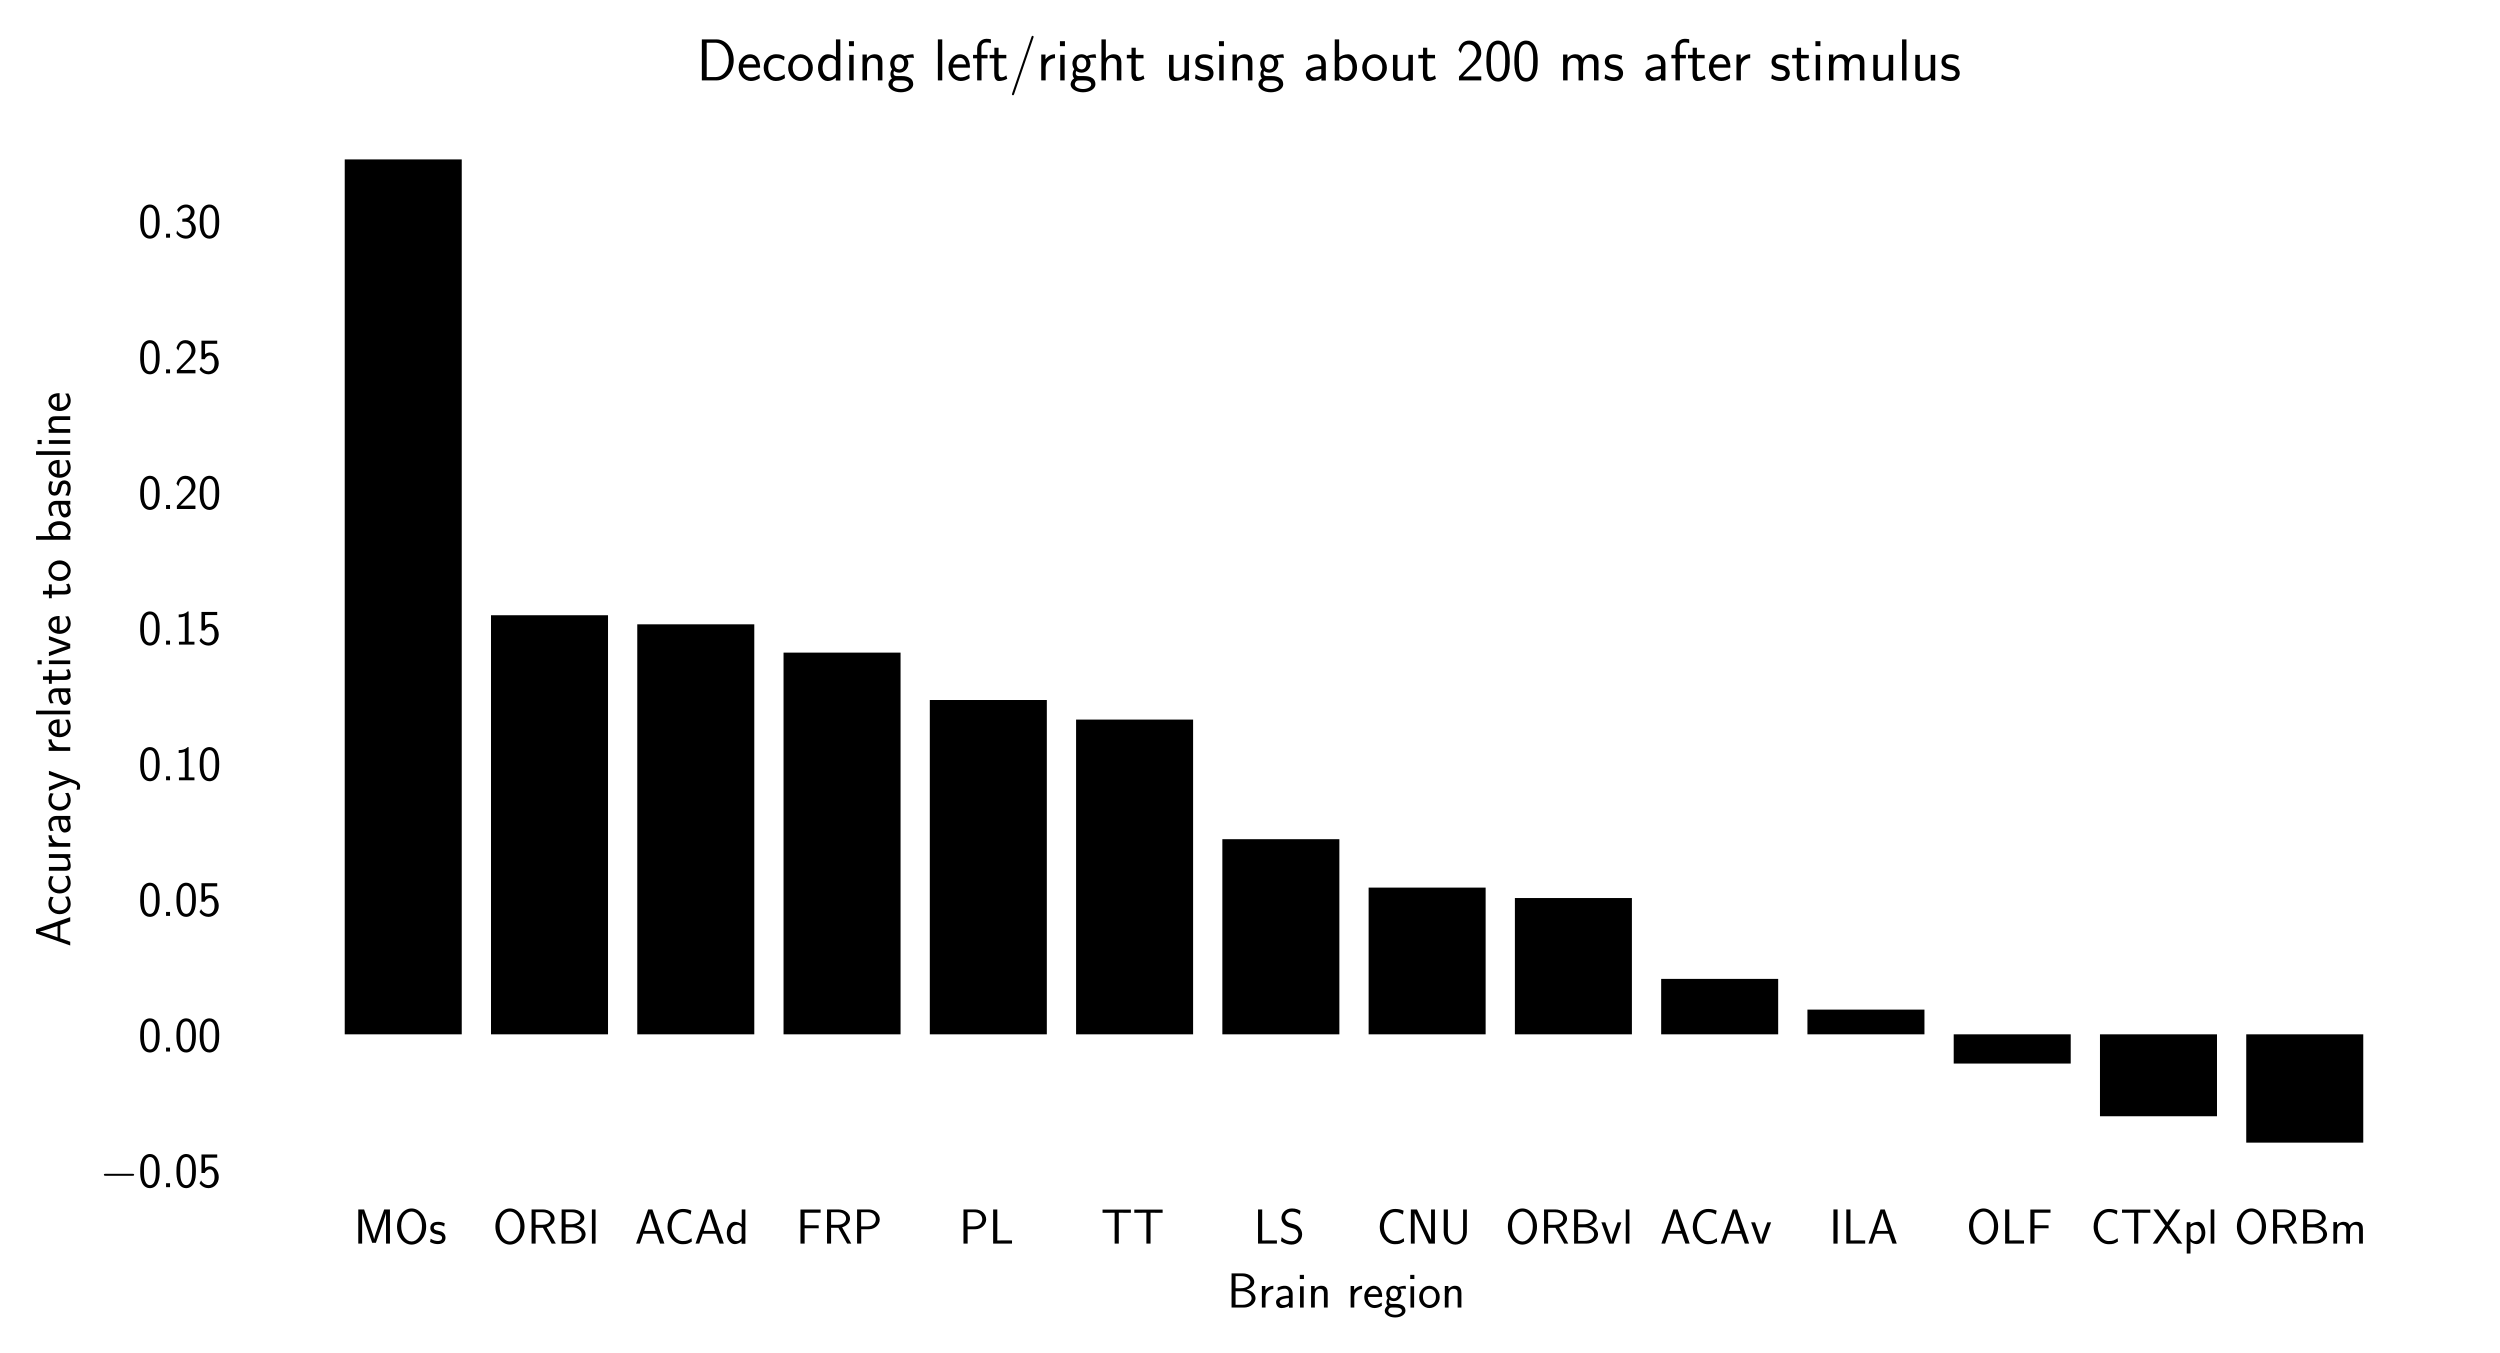 <?xml version="1.0" encoding="utf-8" standalone="no"?>
<!DOCTYPE svg PUBLIC "-//W3C//DTD SVG 1.1//EN"
  "http://www.w3.org/Graphics/SVG/1.1/DTD/svg11.dtd">
<!-- Created with matplotlib (https://matplotlib.org/) -->
<svg height="272.018pt" version="1.1" viewBox="0 0 502.616 272.018" width="502.616pt" xmlns="http://www.w3.org/2000/svg" xmlns:xlink="http://www.w3.org/1999/xlink">
 <defs>
  <style type="text/css">
*{stroke-linecap:butt;stroke-linejoin:round;}
  </style>
 </defs>
 <g id="figure_1">
  <g id="patch_1">
   <path d="M 0 272.018 
L 502.616 272.018 
L 502.616 0 
L 0 0 
z
" style="fill:#ffffff;"/>
  </g>
  <g id="axes_1">
   <g id="patch_2">
    <path d="M 49.016 239.606 
L 495.416 239.606 
L 495.416 22.166 
L 49.016 22.166 
z
" style="fill:#ffffff;"/>
   </g>
   <g id="patch_3">
    <path clip-path="url(#p50116ba8ee)" d="M 69.307 207.948 
L 92.832 207.948 
L 92.832 32.05 
L 69.307 32.05 
z
"/>
   </g>
   <g id="patch_4">
    <path clip-path="url(#p50116ba8ee)" d="M 98.714 207.948 
L 122.24 207.948 
L 122.24 123.692 
L 98.714 123.692 
z
"/>
   </g>
   <g id="patch_5">
    <path clip-path="url(#p50116ba8ee)" d="M 128.121 207.948 
L 151.647 207.948 
L 151.647 125.517 
L 128.121 125.517 
z
"/>
   </g>
   <g id="patch_6">
    <path clip-path="url(#p50116ba8ee)" d="M 157.528 207.948 
L 181.054 207.948 
L 181.054 131.207 
L 157.528 131.207 
z
"/>
   </g>
   <g id="patch_7">
    <path clip-path="url(#p50116ba8ee)" d="M 186.935 207.948 
L 210.461 207.948 
L 210.461 140.734 
L 186.935 140.734 
z
"/>
   </g>
   <g id="patch_8">
    <path clip-path="url(#p50116ba8ee)" d="M 216.342 207.948 
L 239.868 207.948 
L 239.868 144.67 
L 216.342 144.67 
z
"/>
   </g>
   <g id="patch_9">
    <path clip-path="url(#p50116ba8ee)" d="M 245.749 207.948 
L 269.275 207.948 
L 269.275 168.716 
L 245.749 168.716 
z
"/>
   </g>
   <g id="patch_10">
    <path clip-path="url(#p50116ba8ee)" d="M 275.157 207.948 
L 298.682 207.948 
L 298.682 178.449 
L 275.157 178.449 
z
"/>
   </g>
   <g id="patch_11">
    <path clip-path="url(#p50116ba8ee)" d="M 304.564 207.948 
L 328.089 207.948 
L 328.089 180.546 
L 304.564 180.546 
z
"/>
   </g>
   <g id="patch_12">
    <path clip-path="url(#p50116ba8ee)" d="M 333.971 207.948 
L 357.496 207.948 
L 357.496 196.803 
L 333.971 196.803 
z
"/>
   </g>
   <g id="patch_13">
    <path clip-path="url(#p50116ba8ee)" d="M 363.378 207.948 
L 386.904 207.948 
L 386.904 202.979 
L 363.378 202.979 
z
"/>
   </g>
   <g id="patch_14">
    <path clip-path="url(#p50116ba8ee)" d="M 392.785 207.948 
L 416.311 207.948 
L 416.311 213.824 
L 392.785 213.824 
z
"/>
   </g>
   <g id="patch_15">
    <path clip-path="url(#p50116ba8ee)" d="M 422.192 207.948 
L 445.718 207.948 
L 445.718 224.418 
L 422.192 224.418 
z
"/>
   </g>
   <g id="patch_16">
    <path clip-path="url(#p50116ba8ee)" d="M 451.599 207.948 
L 475.125 207.948 
L 475.125 229.723 
L 451.599 229.723 
z
"/>
   </g>
   <g id="matplotlib.axis_1">
    <g id="xtick_1">
     <g id="line2d_1"/>
     <g id="text_1">
      <!-- MOs -->
      <defs>
       <path d="M 49.906 37.078 
L 45.094 23.062 
C 44.297 20.484 41.594 12.422 41 9.25 
L 40.906 9.25 
C 40.594 11.234 40 13.328 38.406 18.391 
C 37.5 21.375 36.5 24.453 35.5 27.234 
L 20.703 69 
L 9 69 
L 9 0 
L 16.797 0 
L 16.797 60.922 
L 16.906 60.922 
C 16.906 60.828 17.797 56.453 23.906 39.062 
L 37.094 1.594 
L 44.5 1.594 
L 56.406 34.891 
C 57.203 37.172 59.703 44.422 60.797 47.906 
C 61.797 50.891 64.297 58.25 64.906 61.125 
L 65 61.125 
L 65 0 
L 72.906 0 
L 72.906 69 
L 61.297 69 
z
" id="CMSS17-77"/>
       <path d="M 64 34.391 
C 64 55.328 50.297 71 34.594 71 
C 18.906 71 5.203 55.234 5.203 34.391 
C 5.203 13.359 19.094 -2 34.594 -2 
C 50.094 -2 64 13.359 64 34.391 
z
M 34.594 4.297 
C 23.594 4.297 13.594 16.672 13.594 35.703 
C 13.594 54.219 24.203 64.688 34.594 64.688 
C 45 64.688 55.594 54.219 55.594 35.703 
C 55.594 16.578 45.5 4.297 34.594 4.297 
z
" id="CMSS17-79"/>
       <path d="M 32.203 40.984 
C 26.297 43.797 21.703 44 18.703 44 
C 11.594 44 3.094 41.484 3.094 31.391 
C 3.094 21.297 14.094 19.094 17.094 18.484 
C 21.703 17.594 26.797 16.594 26.797 11.594 
C 26.797 5.297 19.594 5.297 18.297 5.297 
C 14.297 5.297 8.797 6.391 3.797 9.984 
L 2.594 3.297 
C 8.297 0 13.797 -1 18.406 -1 
C 30.703 -1 33.797 6.5 33.797 12.188 
C 33.797 17.094 31 20.391 29.094 21.891 
C 25.797 24.484 24.594 24.797 16.406 26.484 
C 15 26.688 10.094 27.797 10.094 32.297 
C 10.094 37.984 16.406 37.984 17.797 37.984 
C 24.297 37.984 28.297 35.984 31 34.484 
z
" id="CMSS17-115"/>
      </defs>
      <g transform="translate(71.135 250.025)scale(0.1 -0.1)">
       <use transform="scale(0.996)" xlink:href="#CMSS17-77"/>
       <use transform="translate(81.676 0)scale(0.996)" xlink:href="#CMSS17-79"/>
       <use transform="translate(150.7 0)scale(0.996)" xlink:href="#CMSS17-115"/>
      </g>
     </g>
    </g>
    <g id="xtick_2">
     <g id="line2d_2"/>
     <g id="text_2">
      <!-- ORBl -->
      <defs>
       <path d="M 39.406 32.797 
L 39.594 32.891 
C 55.203 38.281 55.297 48.828 55.297 50.688 
C 55.297 59.969 45.703 69 31.297 69 
L 8.906 69 
L 8.906 0 
L 17.094 0 
L 17.094 31.891 
L 31.797 31.891 
L 49.5 0 
L 57.906 0 
z
M 17.094 38 
L 17.094 63.391 
L 30.203 63.391 
C 42.906 63.391 47.406 56.359 47.406 50.688 
C 47.406 45.422 43.406 38 30.203 38 
z
" id="CMSS17-82"/>
       <path d="M 8.906 69 
L 8.906 0 
L 33.797 0 
C 47.406 0 57.297 8.984 57.297 18.75 
C 57.297 26.312 50.797 33.984 39.094 36.188 
C 52.094 39.984 54.703 47.484 54.703 51.734 
C 54.703 60.625 44.906 69 31.203 69 
z
M 17 39 
L 17 63.391 
L 28.5 63.391 
C 38.797 63.391 46.906 58.156 46.906 51.641 
C 46.906 45.703 40.5 39 27.594 39 
z
M 17 5.594 
L 17 32.891 
L 30.297 32.891 
C 41.094 32.891 49.406 26.219 49.406 18.844 
C 49.406 12.062 42.094 5.594 31 5.594 
z
" id="CMSS17-66"/>
       <path d="M 14.797 69 
L 7.406 69 
L 7.406 0 
L 14.797 0 
z
" id="CMSS17-108"/>
      </defs>
      <g transform="translate(99.082 250.025)scale(0.1 -0.1)">
       <use transform="scale(0.996)" xlink:href="#CMSS17-79"/>
       <use transform="translate(69.024 0)scale(0.996)" xlink:href="#CMSS17-82"/>
       <use transform="translate(129.44 0)scale(0.996)" xlink:href="#CMSS17-66"/>
       <use transform="translate(191.778 0)scale(0.996)" xlink:href="#CMSS17-108"/>
      </g>
     </g>
    </g>
    <g id="xtick_3">
     <g id="line2d_3"/>
     <g id="text_3">
      <!-- ACAd -->
      <defs>
       <path d="M 35.5 69 
L 26.906 69 
L 2.594 0 
L 10.203 0 
L 17.203 20 
L 44 20 
L 51.094 0 
L 59.797 0 
z
M 42.094 25.594 
L 19.094 25.594 
C 23.906 39.531 29.906 56.844 30.594 61.312 
L 30.703 61.312 
C 31.406 57.234 33.406 51.266 35.094 46.188 
z
" id="CMSS17-65"/>
       <path d="M 54.703 11.016 
C 48 6.5 44.906 5.188 36.797 5.188 
C 22.797 5.188 14.594 20.375 14.594 34.234 
C 14.594 49.016 23 63.594 37.203 63.594 
C 43.594 63.594 47.797 61.781 52.906 58.562 
L 54.297 66.484 
C 49.5 68.891 43.406 70 37.297 70 
C 18.094 70 6.203 52.234 6.203 34.234 
C 6.203 14.438 20.297 -1.203 36.297 -1.203 
C 44.906 -1.203 47.906 -0.5 55.297 4.188 
z
" id="CMSS17-67"/>
       <path d="M 40.797 69 
L 33.406 69 
L 33.406 38.984 
C 30.297 41.594 25.203 44 19.594 44 
C 10.5 44 3.297 34.047 3.297 21.484 
C 3.297 8.938 10.406 -1 19.297 -1 
C 26.203 -1 30.797 2.688 33.203 4.797 
L 33.203 -0.203 
L 40.797 -0.203 
z
M 33.203 13.297 
C 33.203 11.875 33.203 10.359 30.094 7.625 
C 28.094 5.906 25.703 5.094 23.406 5.094 
C 18 5.094 10.906 9.141 10.906 21.391 
C 10.906 34.141 18.906 37.891 24.406 37.891 
C 28.094 37.891 31.094 36.062 33.203 33.031 
z
" id="CMSS17-100"/>
      </defs>
      <g transform="translate(127.624 250.025)scale(0.1 -0.1)">
       <use transform="scale(0.996)" xlink:href="#CMSS17-65"/>
       <use transform="translate(59.615 0)scale(0.996)" xlink:href="#CMSS17-67"/>
       <use transform="translate(119.471 0)scale(0.996)" xlink:href="#CMSS17-65"/>
       <use transform="translate(181.689 0)scale(0.996)" xlink:href="#CMSS17-100"/>
      </g>
     </g>
    </g>
    <g id="xtick_4">
     <g id="line2d_4"/>
     <g id="text_4">
      <!-- FRP -->
      <defs>
       <path d="M 45.594 31 
L 45.594 37.094 
L 17.203 37.094 
L 17.203 62.391 
L 29.406 62.391 
C 30.594 62.391 31.797 62.297 33 62.297 
L 49.5 62.297 
L 49.5 68.797 
L 8.797 68.797 
L 8.797 0 
L 17.203 0 
L 17.203 31 
z
" id="CMSS17-70"/>
       <path d="M 32.906 29 
C 44.906 29 54.703 38.234 54.703 49.047 
C 54.703 59.656 45.297 69 32.297 69 
L 8.906 69 
L 8.906 0 
L 17.297 0 
L 17.297 29 
z
M 30.094 63.391 
C 41.703 63.391 46.797 56.219 46.797 49.047 
C 46.797 42.359 42.094 34.797 30.094 34.797 
L 17.094 34.797 
L 17.094 63.391 
z
" id="CMSS17-80"/>
      </defs>
      <g transform="translate(160.055 250.025)scale(0.1 -0.1)">
       <use transform="scale(0.996)" xlink:href="#CMSS17-70"/>
       <use transform="translate(53.29 0)scale(0.996)" xlink:href="#CMSS17-82"/>
       <use transform="translate(113.706 0)scale(0.996)" xlink:href="#CMSS17-80"/>
      </g>
     </g>
    </g>
    <g id="xtick_5">
     <g id="line2d_5"/>
     <g id="text_5">
      <!-- PL -->
      <defs>
       <path d="M 26.094 6.5 
C 24.906 6.5 23.703 6.391 22.5 6.391 
L 17.203 6.391 
L 17.203 69 
L 8.797 69 
L 8.797 0 
L 46.906 0 
L 46.906 6.5 
z
" id="CMSS17-76"/>
      </defs>
      <g transform="translate(192.817 250.025)scale(0.1 -0.1)">
       <use transform="scale(0.996)" xlink:href="#CMSS17-80"/>
       <use transform="translate(59.736 0)scale(0.996)" xlink:href="#CMSS17-76"/>
      </g>
     </g>
    </g>
    <g id="xtick_6">
     <g id="line2d_6"/>
     <g id="text_6">
      <!-- TT -->
      <defs>
       <path d="M 36.203 62.297 
L 44.5 62.297 
C 45.703 62.297 46.906 62.188 48.094 62.188 
L 60.594 62.188 
L 60.594 68.688 
L 3.406 68.688 
L 3.406 62.188 
L 15.906 62.188 
C 17.094 62.188 18.297 62.297 19.5 62.297 
L 27.797 62.297 
L 27.797 0 
L 36.203 0 
z
" id="CMSS17-84"/>
      </defs>
      <g transform="translate(221.325 250.025)scale(0.1 -0.1)">
       <use transform="scale(0.996)" xlink:href="#CMSS17-84"/>
       <use transform="translate(63.819 0)scale(0.996)" xlink:href="#CMSS17-84"/>
      </g>
     </g>
    </g>
    <g id="xtick_7">
     <g id="line2d_7"/>
     <g id="text_7">
      <!-- LS -->
      <defs>
       <path d="M 43.703 66.094 
C 39.297 68.688 34.5 71 26.406 71 
C 13.5 71 5.203 61.469 5.203 51.703 
C 5.203 47.875 6.297 43.547 10.203 39.125 
C 14.094 34.688 18.5 33.484 24.094 32.078 
C 26.406 31.469 30.297 30.359 31 30.062 
C 36.594 27.844 39.297 22.719 39.297 17.875 
C 39.297 11.531 34.406 4.797 25.703 4.797 
C 22.703 4.797 13.906 5.297 5.594 12.953 
L 4.203 5 
C 12.406 -1 21.297 -2 25.797 -2 
C 38.094 -2 46.906 7.719 46.906 18.781 
C 46.906 22.812 45.703 27.953 41.5 32.688 
C 37.406 37.203 33.797 38.219 25.594 40.438 
C 20.906 41.641 17.906 42.453 15.406 45.562 
C 13.703 47.781 12.797 49.891 12.797 52.609 
C 12.797 58.25 17.594 64.391 26.406 64.391 
C 30.797 64.391 36.5 63.484 42.297 58.047 
z
" id="CMSS17-83"/>
      </defs>
      <g transform="translate(252.047 250.025)scale(0.1 -0.1)">
       <use transform="scale(0.996)" xlink:href="#CMSS17-76"/>
       <use transform="translate(50.687 0)scale(0.996)" xlink:href="#CMSS17-83"/>
      </g>
     </g>
    </g>
    <g id="xtick_8">
     <g id="line2d_8"/>
     <g id="text_8">
      <!-- CNU -->
      <defs>
       <path d="M 22.906 65.297 
L 21.094 69 
L 8.797 69 
L 8.797 0 
L 16.594 0 
L 16.594 61.328 
L 16.703 61.422 
C 17.406 59.641 17.797 58.734 21.906 49.891 
L 43.297 3.688 
L 45.094 0 
L 57.406 0 
L 57.406 69 
L 49.594 69 
L 49.594 7.656 
L 49.5 7.562 
C 48.797 9.344 48.406 10.234 44.297 19.094 
z
" id="CMSS17-78"/>
       <path d="M 55.5 69 
L 47.906 69 
L 47.906 22.797 
C 47.906 9.5 39.797 3.594 32.406 3.594 
C 24.797 3.594 17.203 9.797 17.203 22.688 
L 17.203 69 
L 8.797 69 
L 8.797 22.891 
C 8.797 8.5 19.906 -2 32.297 -2 
C 44.703 -2 55.5 8.5 55.5 22.891 
z
" id="CMSS17-85"/>
      </defs>
      <g transform="translate(276.784 250.025)scale(0.1 -0.1)">
       <use transform="scale(0.996)" xlink:href="#CMSS17-67"/>
       <use transform="translate(59.856 0)scale(0.996)" xlink:href="#CMSS17-78"/>
       <use transform="translate(125.917 0)scale(0.996)" xlink:href="#CMSS17-85"/>
      </g>
     </g>
    </g>
    <g id="xtick_9">
     <g id="line2d_9"/>
     <g id="text_9">
      <!-- ORBvl -->
      <defs>
       <path d="M 41.797 43 
L 34 43 
L 27.297 24.297 
C 25.203 18.188 22.203 9.797 21.703 5.5 
L 21.594 5.5 
C 21.406 7.297 20.594 9.891 20.094 11.688 
C 19.5 13.891 18.703 16.5 18.094 18.297 
L 9.297 43 
L 1.297 43 
L 17.094 0 
L 26 0 
z
" id="CMSS17-118"/>
      </defs>
      <g transform="translate(302.635 250.025)scale(0.1 -0.1)">
       <use transform="scale(0.996)" xlink:href="#CMSS17-79"/>
       <use transform="translate(69.024 0)scale(0.996)" xlink:href="#CMSS17-82"/>
       <use transform="translate(129.44 0)scale(0.996)" xlink:href="#CMSS17-66"/>
       <use transform="translate(191.778 0)scale(0.996)" xlink:href="#CMSS17-118"/>
       <use transform="translate(234.779 0)scale(0.996)" xlink:href="#CMSS17-108"/>
      </g>
     </g>
    </g>
    <g id="xtick_10">
     <g id="line2d_10"/>
     <g id="text_10">
      <!-- ACAv -->
      <g transform="translate(333.751 250.025)scale(0.1 -0.1)">
       <use transform="scale(0.996)" xlink:href="#CMSS17-65"/>
       <use transform="translate(59.615 0)scale(0.996)" xlink:href="#CMSS17-67"/>
       <use transform="translate(119.471 0)scale(0.996)" xlink:href="#CMSS17-65"/>
       <use transform="translate(181.689 0)scale(0.996)" xlink:href="#CMSS17-118"/>
      </g>
     </g>
    </g>
    <g id="xtick_11">
     <g id="line2d_11"/>
     <g id="text_11">
      <!-- ILA -->
      <defs>
       <path d="M 17.094 69 
L 8.703 69 
L 8.703 0 
L 17.094 0 
z
" id="CMSS17-73"/>
      </defs>
      <g transform="translate(367.738 250.025)scale(0.1 -0.1)">
       <use transform="scale(0.996)" xlink:href="#CMSS17-73"/>
       <use transform="translate(25.784 0)scale(0.996)" xlink:href="#CMSS17-76"/>
       <use transform="translate(76.471 0)scale(0.996)" xlink:href="#CMSS17-65"/>
      </g>
     </g>
    </g>
    <g id="xtick_12">
     <g id="line2d_12"/>
     <g id="text_12">
      <!-- OLF -->
      <g transform="translate(395.346 250.025)scale(0.1 -0.1)">
       <use transform="scale(0.996)" xlink:href="#CMSS17-79"/>
       <use transform="translate(69.024 0)scale(0.996)" xlink:href="#CMSS17-76"/>
       <use transform="translate(119.711 0)scale(0.996)" xlink:href="#CMSS17-70"/>
      </g>
     </g>
    </g>
    <g id="xtick_13">
     <g id="line2d_13"/>
     <g id="text_13">
      <!-- CTXpl -->
      <defs>
       <path d="M 34.594 36.375 
L 57.203 69 
L 48 69 
L 30.5 43.141 
L 12.5 69 
L 2.594 69 
L 26.406 36.375 
L 1.297 0 
L 10.5 0 
L 30.5 30.312 
L 51.203 0 
L 61.094 0 
z
" id="CMSS17-88"/>
       <path d="M 15.094 4.297 
C 18.406 1.094 22.906 -1 27.703 -1 
C 37 -1 45 8.641 45 21.594 
C 45 33.547 39 44 30.406 44 
C 25.406 44 19.406 42.188 14.906 38.594 
L 14.906 43.188 
L 7.5 43.188 
L 7.5 -20 
L 15.094 -20 
z
M 15.094 32.625 
C 15.906 33.844 19.297 37.688 24.797 37.688 
C 31.797 37.688 37.406 30.406 37.406 21.594 
C 37.406 11.578 30.594 5.094 23.906 5.094 
C 21.906 5.094 19.797 5.594 17.797 7.312 
C 15.094 9.75 15.094 11.266 15.094 12.688 
z
" id="CMSS17-112"/>
      </defs>
      <g transform="translate(420.298 250.025)scale(0.1 -0.1)">
       <use transform="scale(0.996)" xlink:href="#CMSS17-67"/>
       <use transform="translate(59.856 0)scale(0.996)" xlink:href="#CMSS17-84"/>
       <use transform="translate(123.675 0)scale(0.996)" xlink:href="#CMSS17-88"/>
       <use transform="translate(185.893 0)scale(0.996)" xlink:href="#CMSS17-112"/>
       <use transform="translate(234.098 0)scale(0.996)" xlink:href="#CMSS17-108"/>
      </g>
     </g>
    </g>
    <g id="xtick_14">
     <g id="line2d_14"/>
     <g id="text_14">
      <!-- ORBm -->
      <defs>
       <path d="M 67 29.344 
C 67 36.078 65.297 44 54.094 44 
C 46.594 44 42.094 39.297 40.094 36.375 
C 38.297 41.688 34.094 44 28.094 44 
C 21.297 44 17 40.094 14.703 37.281 
L 14.703 43.484 
L 7.406 43.484 
L 7.406 0 
L 15 0 
L 15 24.312 
C 15 30.25 17.203 37.891 24.297 37.891 
C 33.406 37.891 33.406 31.453 33.406 28.531 
L 33.406 0 
L 41 0 
L 41 24.312 
C 41 30.25 43.203 37.891 50.297 37.891 
C 59.406 37.891 59.406 31.453 59.406 28.531 
L 59.406 0 
L 67 0 
z
" id="CMSS17-109"/>
      </defs>
      <g transform="translate(449.2 250.025)scale(0.1 -0.1)">
       <use transform="scale(0.996)" xlink:href="#CMSS17-79"/>
       <use transform="translate(69.024 0)scale(0.996)" xlink:href="#CMSS17-82"/>
       <use transform="translate(129.44 0)scale(0.996)" xlink:href="#CMSS17-66"/>
       <use transform="translate(191.778 0)scale(0.996)" xlink:href="#CMSS17-109"/>
      </g>
     </g>
    </g>
    <g id="text_15">
     <!-- Brain region -->
     <defs>
      <path d="M 14.906 21.391 
C 14.906 30.844 21.797 37.172 30.594 37.375 
L 30.594 44 
C 24.203 43.891 18.203 40.688 14.594 35.469 
L 14.594 43.484 
L 7.5 43.484 
L 7.5 0 
L 14.906 0 
z
" id="CMSS17-114"/>
      <path d="M 37.594 27.953 
C 37.594 37.484 30.906 44 21.906 44 
C 17.5 44 12.703 43.188 7.203 39.984 
L 7.797 33.328 
C 10.297 35.156 14.594 38.094 21.797 38.094 
C 26.906 38.094 30 34.141 30 27.844 
L 30 24 
C 14 23.5 4 18.891 4 11.109 
C 4 7.062 6.5 -1 14.797 -1 
C 16.297 -1 24.406 -0.812 30.203 3.5 
L 30.203 -0.203 
L 37.594 -0.203 
z
M 30 12.875 
C 30 11.109 30 8.734 27 6.969 
C 24.406 5.297 21.094 5.094 19.703 5.094 
C 14.703 5.094 11.297 7.859 11.297 11.297 
C 11.297 18.203 26.906 18.891 30 19 
z
" id="CMSS17-97"/>
      <path d="M 15.297 66 
L 6.906 66 
L 6.906 57.594 
L 15.297 57.594 
z
M 14.797 43 
L 7.406 43 
L 7.406 0 
L 14.797 0 
z
" id="CMSS17-105"/>
      <path d="M 40.906 29.344 
C 40.906 35.672 39.406 44 28.094 44 
C 21.703 44 17.5 40.688 14.703 37.281 
L 14.703 43.484 
L 7.406 43.484 
L 7.406 0 
L 15 0 
L 15 24.312 
C 15 30.656 17.406 37.891 24.203 37.891 
C 33 37.891 33.297 31.953 33.297 28.531 
L 33.297 0 
L 40.906 0 
z
" id="CMSS17-110"/>
      <path d="M 39.094 21.484 
C 39.094 24.797 38.906 31.266 35.703 36.672 
C 32.203 42.391 26.5 44 22.203 44 
C 11.797 44 3 34.125 3 21.297 
C 3 9.047 12.094 -1 23.594 -1 
C 28.094 -1 33.594 0.297 38.594 3.891 
C 38.594 4.297 38.406 6.469 38.297 6.578 
C 38.297 6.766 38 9.828 38 10.234 
C 33.203 6.375 27.703 5.094 23.703 5.094 
C 17.297 5.094 10.406 10.422 10.094 21.484 
z
M 10.906 27 
C 12.203 32.594 16.594 37.891 22.203 37.891 
C 23.703 37.891 30.703 37.688 32.5 27 
z
" id="CMSS17-101"/>
      <path d="M 44.5 44 
C 38.797 43.891 33.906 42.797 29.906 40.891 
C 26.594 43.484 23.203 44 20.906 44 
C 12.203 44 5.594 36.812 5.594 28.5 
C 5.594 23.141 8.594 19.094 8.797 18.891 
C 7 16.391 6 13.688 6 10.688 
C 6 7.188 7.406 4.688 8.5 3.297 
C 3.297 0.094 2.594 -4.812 2.594 -6.703 
C 2.594 -14 11.703 -20 23.406 -20 
C 35.203 -20 44.297 -14 44.297 -6.609 
C 44.297 7.188 29 7.297 24.797 7.297 
L 16.703 7.297 
C 15.203 7.297 11.203 7.297 11.203 12.391 
C 11.203 14.391 12.094 15.688 12.203 15.797 
C 13.703 14.688 16.797 13 20.906 13 
C 29.203 13 36.094 19.984 36.094 28.5 
C 36.094 33.25 33.906 36.703 33 37.891 
L 33.297 37.891 
C 33.594 37.891 37.797 38.188 39.297 38.188 
C 42.5 38.188 42.797 38.094 45.594 37.797 
z
M 20.906 18.5 
C 17.5 18.5 12.703 20.578 12.703 28.5 
C 12.703 37.109 18.203 38.484 20.797 38.484 
C 24.203 38.484 29 36.406 29 28.5 
C 29 19.875 23.5 18.5 20.906 18.5 
z
M 24.703 0 
C 27.094 0 37.203 0 37.203 -6.812 
C 37.203 -11.109 31 -14.5 23.5 -14.5 
C 15.906 -14.5 9.703 -11.203 9.703 -6.703 
C 9.703 -6.203 9.703 0 16.594 0 
z
" id="CMSS17-103"/>
      <path d="M 44.203 21.188 
C 44.203 33.984 34.703 44 23.5 44 
C 12 44 2.703 33.688 2.703 21.188 
C 2.703 8.5 12.297 -1 23.406 -1 
C 34.797 -1 44.203 8.797 44.203 21.188 
z
M 23.5 5.297 
C 16.406 5.297 10.297 11.094 10.297 21.984 
C 10.297 33.594 17.406 37.891 23.406 37.891 
C 29.906 37.891 36.594 33.188 36.594 21.984 
C 36.594 10.688 30.094 5.297 23.5 5.297 
z
" id="CMSS17-111"/>
     </defs>
     <g transform="translate(246.714 262.881)scale(0.1 -0.1)">
      <use transform="scale(0.996)" xlink:href="#CMSS17-66"/>
      <use transform="translate(62.338 0)scale(0.996)" xlink:href="#CMSS17-114"/>
      <use transform="translate(94.248 0)scale(0.996)" xlink:href="#CMSS17-97"/>
      <use transform="translate(139.17 0)scale(0.996)" xlink:href="#CMSS17-105"/>
      <use transform="translate(161.35 0)scale(0.996)" xlink:href="#CMSS17-110"/>
      <use transform="translate(240.785 0)scale(0.996)" xlink:href="#CMSS17-114"/>
      <use transform="translate(272.694 0)scale(0.996)" xlink:href="#CMSS17-101"/>
      <use transform="translate(314.333 0)scale(0.996)" xlink:href="#CMSS17-103"/>
      <use transform="translate(361.177 0)scale(0.996)" xlink:href="#CMSS17-105"/>
      <use transform="translate(383.357 0)scale(0.996)" xlink:href="#CMSS17-111"/>
      <use transform="translate(430.201 0)scale(0.996)" xlink:href="#CMSS17-110"/>
     </g>
    </g>
   </g>
   <g id="matplotlib.axis_2">
    <g id="ytick_1">
     <g id="line2d_15"/>
     <g id="text_16">
      <!-- $-0.05$ -->
      <defs>
       <path d="M 65.906 23 
C 67.594 23 69.406 23 69.406 25 
C 69.406 27 67.594 27 65.906 27 
L 11.797 27 
C 10.094 27 8.297 27 8.297 25 
C 8.297 23 10.094 23 11.797 23 
z
" id="CMSY10-0"/>
       <path d="M 43.094 32.391 
C 43.094 38.109 43 48.75 38.906 56.984 
C 34.797 64.891 28.203 67 23.5 67 
C 16.703 67 10.906 62.984 7.906 56.578 
C 4.703 49.859 3.797 42.938 3.797 32.391 
C 3.797 25.172 4.094 16.344 7.703 8.609 
C 11.797 0.094 18.703 -2 23.406 -2 
C 29.594 -2 35.594 1.297 39 8.203 
C 42.5 15.438 43.094 23.359 43.094 32.391 
z
M 23.406 4.094 
C 15.797 4.094 13.5 12.828 12.797 15.734 
C 11.594 20.75 11.406 25.562 11.406 33.5 
C 11.406 39.719 11.406 46.75 13.297 52.266 
C 15.594 58.688 19.594 60.891 23.406 60.891 
C 30.797 60.891 33.203 53.469 34 50.859 
C 35.5 45.547 35.5 39.312 35.5 33.5 
C 35.5 24.156 35.5 4.094 23.406 4.094 
z
" id="CMSS17-48"/>
       <path d="M 17 8 
L 9 8 
L 9 0 
L 17 0 
z
" id="CMSS17-46"/>
       <path d="M 14.594 59.594 
L 39.094 59.594 
L 39.094 66 
L 7.297 66 
L 7.297 28.594 
L 14 28.594 
C 15.797 32.859 19.5 36 24.297 36 
C 28.797 36 33.797 31.938 33.797 20.297 
C 33.797 7.844 26.703 4.188 21.5 4.188 
C 15.094 4.188 9.203 8.141 6.594 13.609 
L 3.406 7.938 
C 8 0.797 15.5 -2 21.5 -2 
C 33.094 -2 42.203 7.938 42.203 20.094 
C 42.203 32.547 34.094 42.094 24.406 42.094 
C 20.906 42.094 17.5 40.891 14.594 38.5 
z
" id="CMSS17-53"/>
      </defs>
      <g transform="translate(20.056 238.677)scale(0.1 -0.1)">
       <use transform="scale(0.996)" xlink:href="#CMSY10-0"/>
       <use transform="translate(77.487 0)scale(0.996)" xlink:href="#CMSS17-48"/>
       <use transform="translate(124.331 0)scale(0.996)" xlink:href="#CMSS17-46"/>
       <use transform="translate(150.355 0)scale(0.996)" xlink:href="#CMSS17-48"/>
       <use transform="translate(197.199 0)scale(0.996)" xlink:href="#CMSS17-53"/>
      </g>
     </g>
    </g>
    <g id="ytick_2">
     <g id="line2d_16"/>
     <g id="text_17">
      <!-- $0.00$ -->
      <g transform="translate(27.804 211.407)scale(0.1 -0.1)">
       <use transform="scale(0.996)" xlink:href="#CMSS17-48"/>
       <use transform="translate(46.844 0)scale(0.996)" xlink:href="#CMSS17-46"/>
       <use transform="translate(72.868 0)scale(0.996)" xlink:href="#CMSS17-48"/>
       <use transform="translate(119.711 0)scale(0.996)" xlink:href="#CMSS17-48"/>
      </g>
     </g>
    </g>
    <g id="ytick_3">
     <g id="line2d_17"/>
     <g id="text_18">
      <!-- $0.05$ -->
      <g transform="translate(27.804 184.137)scale(0.1 -0.1)">
       <use transform="scale(0.996)" xlink:href="#CMSS17-48"/>
       <use transform="translate(46.844 0)scale(0.996)" xlink:href="#CMSS17-46"/>
       <use transform="translate(72.868 0)scale(0.996)" xlink:href="#CMSS17-48"/>
       <use transform="translate(119.711 0)scale(0.996)" xlink:href="#CMSS17-53"/>
      </g>
     </g>
    </g>
    <g id="ytick_4">
     <g id="line2d_18"/>
     <g id="text_19">
      <!-- $0.10$ -->
      <defs>
       <path d="M 28.406 67 
L 26.5 67 
C 21.094 61.703 14.797 60.969 8.406 60.797 
L 8.406 55 
C 11.297 55.094 16 55.297 20.703 57.391 
L 20.703 5.797 
L 8.906 5.797 
L 8.906 0 
L 40.203 0 
L 40.203 5.797 
L 28.406 5.797 
z
" id="CMSS17-49"/>
      </defs>
      <g transform="translate(27.804 156.867)scale(0.1 -0.1)">
       <use transform="scale(0.996)" xlink:href="#CMSS17-48"/>
       <use transform="translate(46.844 0)scale(0.996)" xlink:href="#CMSS17-46"/>
       <use transform="translate(72.868 0)scale(0.996)" xlink:href="#CMSS17-49"/>
       <use transform="translate(119.711 0)scale(0.996)" xlink:href="#CMSS17-48"/>
      </g>
     </g>
    </g>
    <g id="ytick_5">
     <g id="line2d_19"/>
     <g id="text_20">
      <!-- $0.15$ -->
      <g transform="translate(27.804 129.597)scale(0.1 -0.1)">
       <use transform="scale(0.996)" xlink:href="#CMSS17-48"/>
       <use transform="translate(46.844 0)scale(0.996)" xlink:href="#CMSS17-46"/>
       <use transform="translate(72.868 0)scale(0.996)" xlink:href="#CMSS17-49"/>
       <use transform="translate(119.711 0)scale(0.996)" xlink:href="#CMSS17-53"/>
      </g>
     </g>
    </g>
    <g id="ytick_6">
     <g id="line2d_20"/>
     <g id="text_21">
      <!-- $0.20$ -->
      <defs>
       <path d="M 25.797 21.141 
C 28.594 24.031 32.797 27.516 35.703 31 
C 38.5 34.391 42.203 39.172 42.203 46.141 
C 42.203 57.109 34.797 67 22.203 67 
C 12.297 67 6.594 60.797 3.906 51.125 
L 7.797 45.75 
C 10 54.812 13.094 60.594 20.906 60.594 
C 29.5 60.594 34.297 53.609 34.297 45.938 
C 34.297 36.781 27.297 29.703 22 24.422 
C 16.094 18.547 10.297 12.578 4.703 6.391 
L 4.703 0 
L 42.203 0 
L 42.203 6.797 
L 25.203 6.797 
C 24 6.797 22.797 6.688 21.594 6.688 
L 11.594 6.688 
L 11.594 6.797 
z
" id="CMSS17-50"/>
      </defs>
      <g transform="translate(27.804 102.327)scale(0.1 -0.1)">
       <use transform="scale(0.996)" xlink:href="#CMSS17-48"/>
       <use transform="translate(46.844 0)scale(0.996)" xlink:href="#CMSS17-46"/>
       <use transform="translate(72.868 0)scale(0.996)" xlink:href="#CMSS17-50"/>
       <use transform="translate(119.711 0)scale(0.996)" xlink:href="#CMSS17-48"/>
      </g>
     </g>
    </g>
    <g id="ytick_7">
     <g id="line2d_21"/>
     <g id="text_22">
      <!-- $0.25$ -->
      <g transform="translate(27.804 75.057)scale(0.1 -0.1)">
       <use transform="scale(0.996)" xlink:href="#CMSS17-48"/>
       <use transform="translate(46.844 0)scale(0.996)" xlink:href="#CMSS17-46"/>
       <use transform="translate(72.868 0)scale(0.996)" xlink:href="#CMSS17-50"/>
       <use transform="translate(119.711 0)scale(0.996)" xlink:href="#CMSS17-53"/>
      </g>
     </g>
    </g>
    <g id="ytick_8">
     <g id="line2d_22"/>
     <g id="text_23">
      <!-- $0.30$ -->
      <defs>
       <path d="M 15.703 32.188 
L 22.5 32.188 
C 31.906 32.188 34.594 23.938 34.594 18.188 
C 34.594 10.344 30.203 4.188 23 4.188 
C 17.406 4.188 9.5 7.016 5 14.469 
C 4.297 10.938 4.297 10.734 3.906 8.328 
C 8.594 1.391 16.203 -2 23.203 -2 
C 34.594 -2 43 7.516 43 18.094 
C 43 26.047 37.5 32.688 30 35.188 
C 36 38.484 40.406 44.688 40.406 51.891 
C 40.406 60.297 32.703 67 23.297 67 
C 14.703 67 8 61.688 5.203 55.984 
C 5.906 54.984 7.703 52.094 8.594 50.594 
C 10.797 56.484 16.5 60.891 23.203 60.891 
C 28.797 60.891 32.5 57.188 32.5 51.891 
C 32.5 46.391 29 40.391 23.094 39 
C 22.703 39 16.5 38.391 15.703 38.297 
z
" id="CMSS17-51"/>
      </defs>
      <g transform="translate(27.804 47.787)scale(0.1 -0.1)">
       <use transform="scale(0.996)" xlink:href="#CMSS17-48"/>
       <use transform="translate(46.844 0)scale(0.996)" xlink:href="#CMSS17-46"/>
       <use transform="translate(72.868 0)scale(0.996)" xlink:href="#CMSS17-51"/>
       <use transform="translate(119.711 0)scale(0.996)" xlink:href="#CMSS17-48"/>
      </g>
     </g>
    </g>
    <g id="text_24">
     <!-- Accuracy relative to baseline -->
     <defs>
      <path d="M 38.5 39.688 
C 38.5 40.391 33.906 42.391 32.703 42.797 
C 29.406 44 25.203 44 24.094 44 
C 11.094 44 3.297 32.688 3.297 21.297 
C 3.297 9.297 12 -1 23.703 -1 
C 30.406 -1 35.203 1.188 39.094 3.797 
L 38.5 10.391 
C 34.203 7.094 29.203 5.297 23.797 5.297 
C 16 5.297 10.906 12.094 10.906 21.391 
C 10.906 28.594 14.203 37.688 24.203 37.688 
C 29.703 37.688 32.797 36.594 37.406 33.484 
z
" id="CMSS17-99"/>
      <path d="M 40.906 43 
L 33.297 43 
L 33.297 15.25 
C 33.297 7.812 27.906 4.797 22.203 4.797 
C 15.594 4.797 15 7 15 11.125 
L 15 43 
L 7.406 43 
L 7.406 10.625 
C 7.406 2.797 10.094 -1 17 -1 
C 20.406 -1 28.094 -0.203 33.5 4.797 
L 33.5 -0.203 
L 40.906 -0.203 
z
" id="CMSS17-117"/>
      <path d="M 41.797 43 
L 34 43 
C 25.5 20.203 22.594 10.953 22.406 5.984 
L 22.297 5.984 
C 22 10.859 17.594 22.797 14.094 31.344 
L 9.406 43 
L 1.297 43 
L 19 0.219 
C 17.906 -2.766 16.297 -7.25 15.797 -8.234 
C 13.594 -13.812 12.094 -13.812 10.5 -13.812 
C 10.094 -13.812 6.906 -13.703 3.297 -12.609 
L 3.906 -19.203 
C 6.406 -19.703 8.906 -20 10.703 -20 
C 13.203 -20 18.203 -20 22.797 -7.734 
z
" id="CMSS17-121"/>
      <path d="M 16.703 37.188 
L 29.703 37.188 
L 29.703 43 
L 16.703 43 
L 16.703 55 
L 9.594 55 
L 9.594 43 
L 1.703 43 
L 1.703 37.188 
L 9.406 37.188 
L 9.406 11.734 
C 9.406 6 10.703 -1 17.297 -1 
C 22.297 -1 26.906 0.391 31.297 2.688 
L 29.703 8.609 
C 27.297 6.5 24.406 5.297 21.297 5.297 
C 16.906 5.297 16.703 10.922 16.703 13.438 
z
" id="CMSS17-116"/>
      <path d="M 14.906 69 
L 7.5 69 
L 7.5 -0.203 
L 15.094 -0.203 
L 15.094 4.297 
C 18.906 0.594 23.5 -1 27.594 -1 
C 37.203 -1 45 8.734 45 21.594 
C 45 33.328 39 44 30.094 44 
C 23.797 44 18.203 41.391 14.906 38.688 
z
M 15.094 32.734 
C 17.297 35.562 20.406 37.891 24.797 37.891 
C 30.703 37.891 37.406 33.531 37.406 21.594 
C 37.406 8.844 29.406 5.094 23.906 5.094 
C 21.906 5.094 19.797 5.594 17.797 7.312 
C 15.094 9.75 15.094 11.266 15.094 12.688 
z
" id="CMSS17-98"/>
     </defs>
     <g transform="translate(14.118 190.344)rotate(-90)scale(0.1 -0.1)">
      <use transform="scale(0.996)" xlink:href="#CMSS17-65"/>
      <use transform="translate(62.218 0)scale(0.996)" xlink:href="#CMSS17-99"/>
      <use transform="translate(103.857 0)scale(0.996)" xlink:href="#CMSS17-99"/>
      <use transform="translate(145.495 0)scale(0.996)" xlink:href="#CMSS17-117"/>
      <use transform="translate(193.7 0)scale(0.996)" xlink:href="#CMSS17-114"/>
      <use transform="translate(225.61 0)scale(0.996)" xlink:href="#CMSS17-97"/>
      <use transform="translate(270.532 0)scale(0.996)" xlink:href="#CMSS17-99"/>
      <use transform="translate(312.171 0)scale(0.996)" xlink:href="#CMSS17-121"/>
      <use transform="translate(386.4 0)scale(0.996)" xlink:href="#CMSS17-114"/>
      <use transform="translate(418.31 0)scale(0.996)" xlink:href="#CMSS17-101"/>
      <use transform="translate(459.949 0)scale(0.996)" xlink:href="#CMSS17-108"/>
      <use transform="translate(482.13 0)scale(0.996)" xlink:href="#CMSS17-97"/>
      <use transform="translate(527.051 0)scale(0.996)" xlink:href="#CMSS17-116"/>
      <use transform="translate(560.883 0)scale(0.996)" xlink:href="#CMSS17-105"/>
      <use transform="translate(583.064 0)scale(0.996)" xlink:href="#CMSS17-118"/>
      <use transform="translate(626.064 0)scale(0.996)" xlink:href="#CMSS17-101"/>
      <use transform="translate(698.932 0)scale(0.996)" xlink:href="#CMSS17-116"/>
      <use transform="translate(732.763 0)scale(0.996)" xlink:href="#CMSS17-111"/>
      <use transform="translate(810.836 0)scale(0.996)" xlink:href="#CMSS17-98"/>
      <use transform="translate(859.041 0)scale(0.996)" xlink:href="#CMSS17-97"/>
      <use transform="translate(903.963 0)scale(0.996)" xlink:href="#CMSS17-115"/>
      <use transform="translate(939.877 0)scale(0.996)" xlink:href="#CMSS17-101"/>
      <use transform="translate(981.515 0)scale(0.996)" xlink:href="#CMSS17-108"/>
      <use transform="translate(1003.696 0)scale(0.996)" xlink:href="#CMSS17-105"/>
      <use transform="translate(1025.877 0)scale(0.996)" xlink:href="#CMSS17-110"/>
      <use transform="translate(1074.082 0)scale(0.996)" xlink:href="#CMSS17-101"/>
     </g>
    </g>
   </g>
   <g id="text_25">
    <!-- Decoding left/right using about 200 ms after stimulus -->
    <defs>
     <path d="M 8.906 69 
L 8.906 0 
L 33.5 0 
C 49.906 0 62.5 15.328 62.5 33.891 
C 62.5 53.062 49.906 69 33.5 69 
z
M 17.094 5.594 
L 17.094 63.391 
L 31.297 63.391 
C 44.703 63.391 54.297 51.172 54.297 33.891 
C 54.297 17.312 44.797 5.594 31.297 5.594 
z
" id="CMSS17-68"/>
     <path d="M 16.797 37.188 
L 26.906 37.188 
L 26.906 43 
L 16.594 43 
L 16.594 55.672 
C 16.594 62.703 22 63.891 25.094 63.891 
C 26.094 63.891 28.906 63.891 32.5 62.609 
L 32.5 69.188 
C 30.203 69.688 27.406 70 25.203 70 
C 15.906 70 9.406 62.406 9.406 52.594 
L 9.406 43 
L 2.5 43 
L 2.5 37.188 
L 9.406 37.188 
L 9.406 0 
L 16.797 0 
z
" id="CMSS17-102"/>
     <path d="M 41.203 71.484 
C 41.703 72.781 41.703 72.984 41.703 73.188 
C 41.703 74.391 40.797 75 40 75 
C 38.797 75 38.406 74.188 38 72.984 
L 5.703 -21.5 
C 5.203 -22.812 5.203 -23 5.203 -23.203 
C 5.203 -24.406 6.094 -25 6.906 -25 
C 8.094 -25 8.5 -24.203 8.906 -23 
z
" id="CMSS17-47"/>
     <path d="M 40.906 29.344 
C 40.906 35.672 39.406 44 28.094 44 
C 21.797 44 17.703 40.891 14.797 37.484 
L 14.797 69 
L 7.406 69 
L 7.406 0 
L 15 0 
L 15 24.312 
C 15 30.656 17.406 37.891 24.203 37.891 
C 33 37.891 33.297 31.953 33.297 28.531 
L 33.297 0 
L 40.906 0 
z
" id="CMSS17-104"/>
    </defs>
    <g transform="translate(140.038 16.166)scale(0.12 -0.12)">
     <use transform="scale(0.996)" xlink:href="#CMSS17-68"/>
     <use transform="translate(67.543 0)scale(0.996)" xlink:href="#CMSS17-101"/>
     <use transform="translate(109.182 0)scale(0.996)" xlink:href="#CMSS17-99"/>
     <use transform="translate(150.82 0)scale(0.996)" xlink:href="#CMSS17-111"/>
     <use transform="translate(200.267 0)scale(0.996)" xlink:href="#CMSS17-100"/>
     <use transform="translate(248.471 0)scale(0.996)" xlink:href="#CMSS17-105"/>
     <use transform="translate(270.652 0)scale(0.996)" xlink:href="#CMSS17-110"/>
     <use transform="translate(318.857 0)scale(0.996)" xlink:href="#CMSS17-103"/>
     <use transform="translate(396.93 0)scale(0.996)" xlink:href="#CMSS17-108"/>
     <use transform="translate(419.111 0)scale(0.996)" xlink:href="#CMSS17-101"/>
     <use transform="translate(460.749 0)scale(0.996)" xlink:href="#CMSS17-102"/>
     <use transform="translate(489.376 0)scale(0.996)" xlink:href="#CMSS17-116"/>
     <use transform="translate(523.208 0)scale(0.996)" xlink:href="#CMSS17-47"/>
     <use transform="translate(570.051 0)scale(0.996)" xlink:href="#CMSS17-114"/>
     <use transform="translate(601.961 0)scale(0.996)" xlink:href="#CMSS17-105"/>
     <use transform="translate(624.142 0)scale(0.996)" xlink:href="#CMSS17-103"/>
     <use transform="translate(670.985 0)scale(0.996)" xlink:href="#CMSS17-104"/>
     <use transform="translate(719.19 0)scale(0.996)" xlink:href="#CMSS17-116"/>
     <use transform="translate(784.251 0)scale(0.996)" xlink:href="#CMSS17-117"/>
     <use transform="translate(832.456 0)scale(0.996)" xlink:href="#CMSS17-115"/>
     <use transform="translate(868.37 0)scale(0.996)" xlink:href="#CMSS17-105"/>
     <use transform="translate(890.55 0)scale(0.996)" xlink:href="#CMSS17-110"/>
     <use transform="translate(938.755 0)scale(0.996)" xlink:href="#CMSS17-103"/>
     <use transform="translate(1016.828 0)scale(0.996)" xlink:href="#CMSS17-97"/>
     <use transform="translate(1061.75 0)scale(0.996)" xlink:href="#CMSS17-98"/>
     <use transform="translate(1112.557 0)scale(0.996)" xlink:href="#CMSS17-111"/>
     <use transform="translate(1159.401 0)scale(0.996)" xlink:href="#CMSS17-117"/>
     <use transform="translate(1207.606 0)scale(0.996)" xlink:href="#CMSS17-116"/>
     <use transform="translate(1272.666 0)scale(0.996)" xlink:href="#CMSS17-50"/>
     <use transform="translate(1319.51 0)scale(0.996)" xlink:href="#CMSS17-48"/>
     <use transform="translate(1366.354 0)scale(0.996)" xlink:href="#CMSS17-48"/>
     <use transform="translate(1444.426 0)scale(0.996)" xlink:href="#CMSS17-109"/>
     <use transform="translate(1518.656 0)scale(0.996)" xlink:href="#CMSS17-115"/>
     <use transform="translate(1585.798 0)scale(0.996)" xlink:href="#CMSS17-97"/>
     <use transform="translate(1630.72 0)scale(0.996)" xlink:href="#CMSS17-102"/>
     <use transform="translate(1659.347 0)scale(0.996)" xlink:href="#CMSS17-116"/>
     <use transform="translate(1693.179 0)scale(0.996)" xlink:href="#CMSS17-101"/>
     <use transform="translate(1734.817 0)scale(0.996)" xlink:href="#CMSS17-114"/>
     <use transform="translate(1797.956 0)scale(0.996)" xlink:href="#CMSS17-115"/>
     <use transform="translate(1833.87 0)scale(0.996)" xlink:href="#CMSS17-116"/>
     <use transform="translate(1867.701 0)scale(0.996)" xlink:href="#CMSS17-105"/>
     <use transform="translate(1889.882 0)scale(0.996)" xlink:href="#CMSS17-109"/>
     <use transform="translate(1964.111 0)scale(0.996)" xlink:href="#CMSS17-117"/>
     <use transform="translate(2012.316 0)scale(0.996)" xlink:href="#CMSS17-108"/>
     <use transform="translate(2034.497 0)scale(0.996)" xlink:href="#CMSS17-117"/>
     <use transform="translate(2082.702 0)scale(0.996)" xlink:href="#CMSS17-115"/>
    </g>
   </g>
  </g>
 </g>
 <defs>
  <clipPath id="p50116ba8ee">
   <rect height="217.44" width="446.4" x="49.016" y="22.166"/>
  </clipPath>
 </defs>
</svg>
